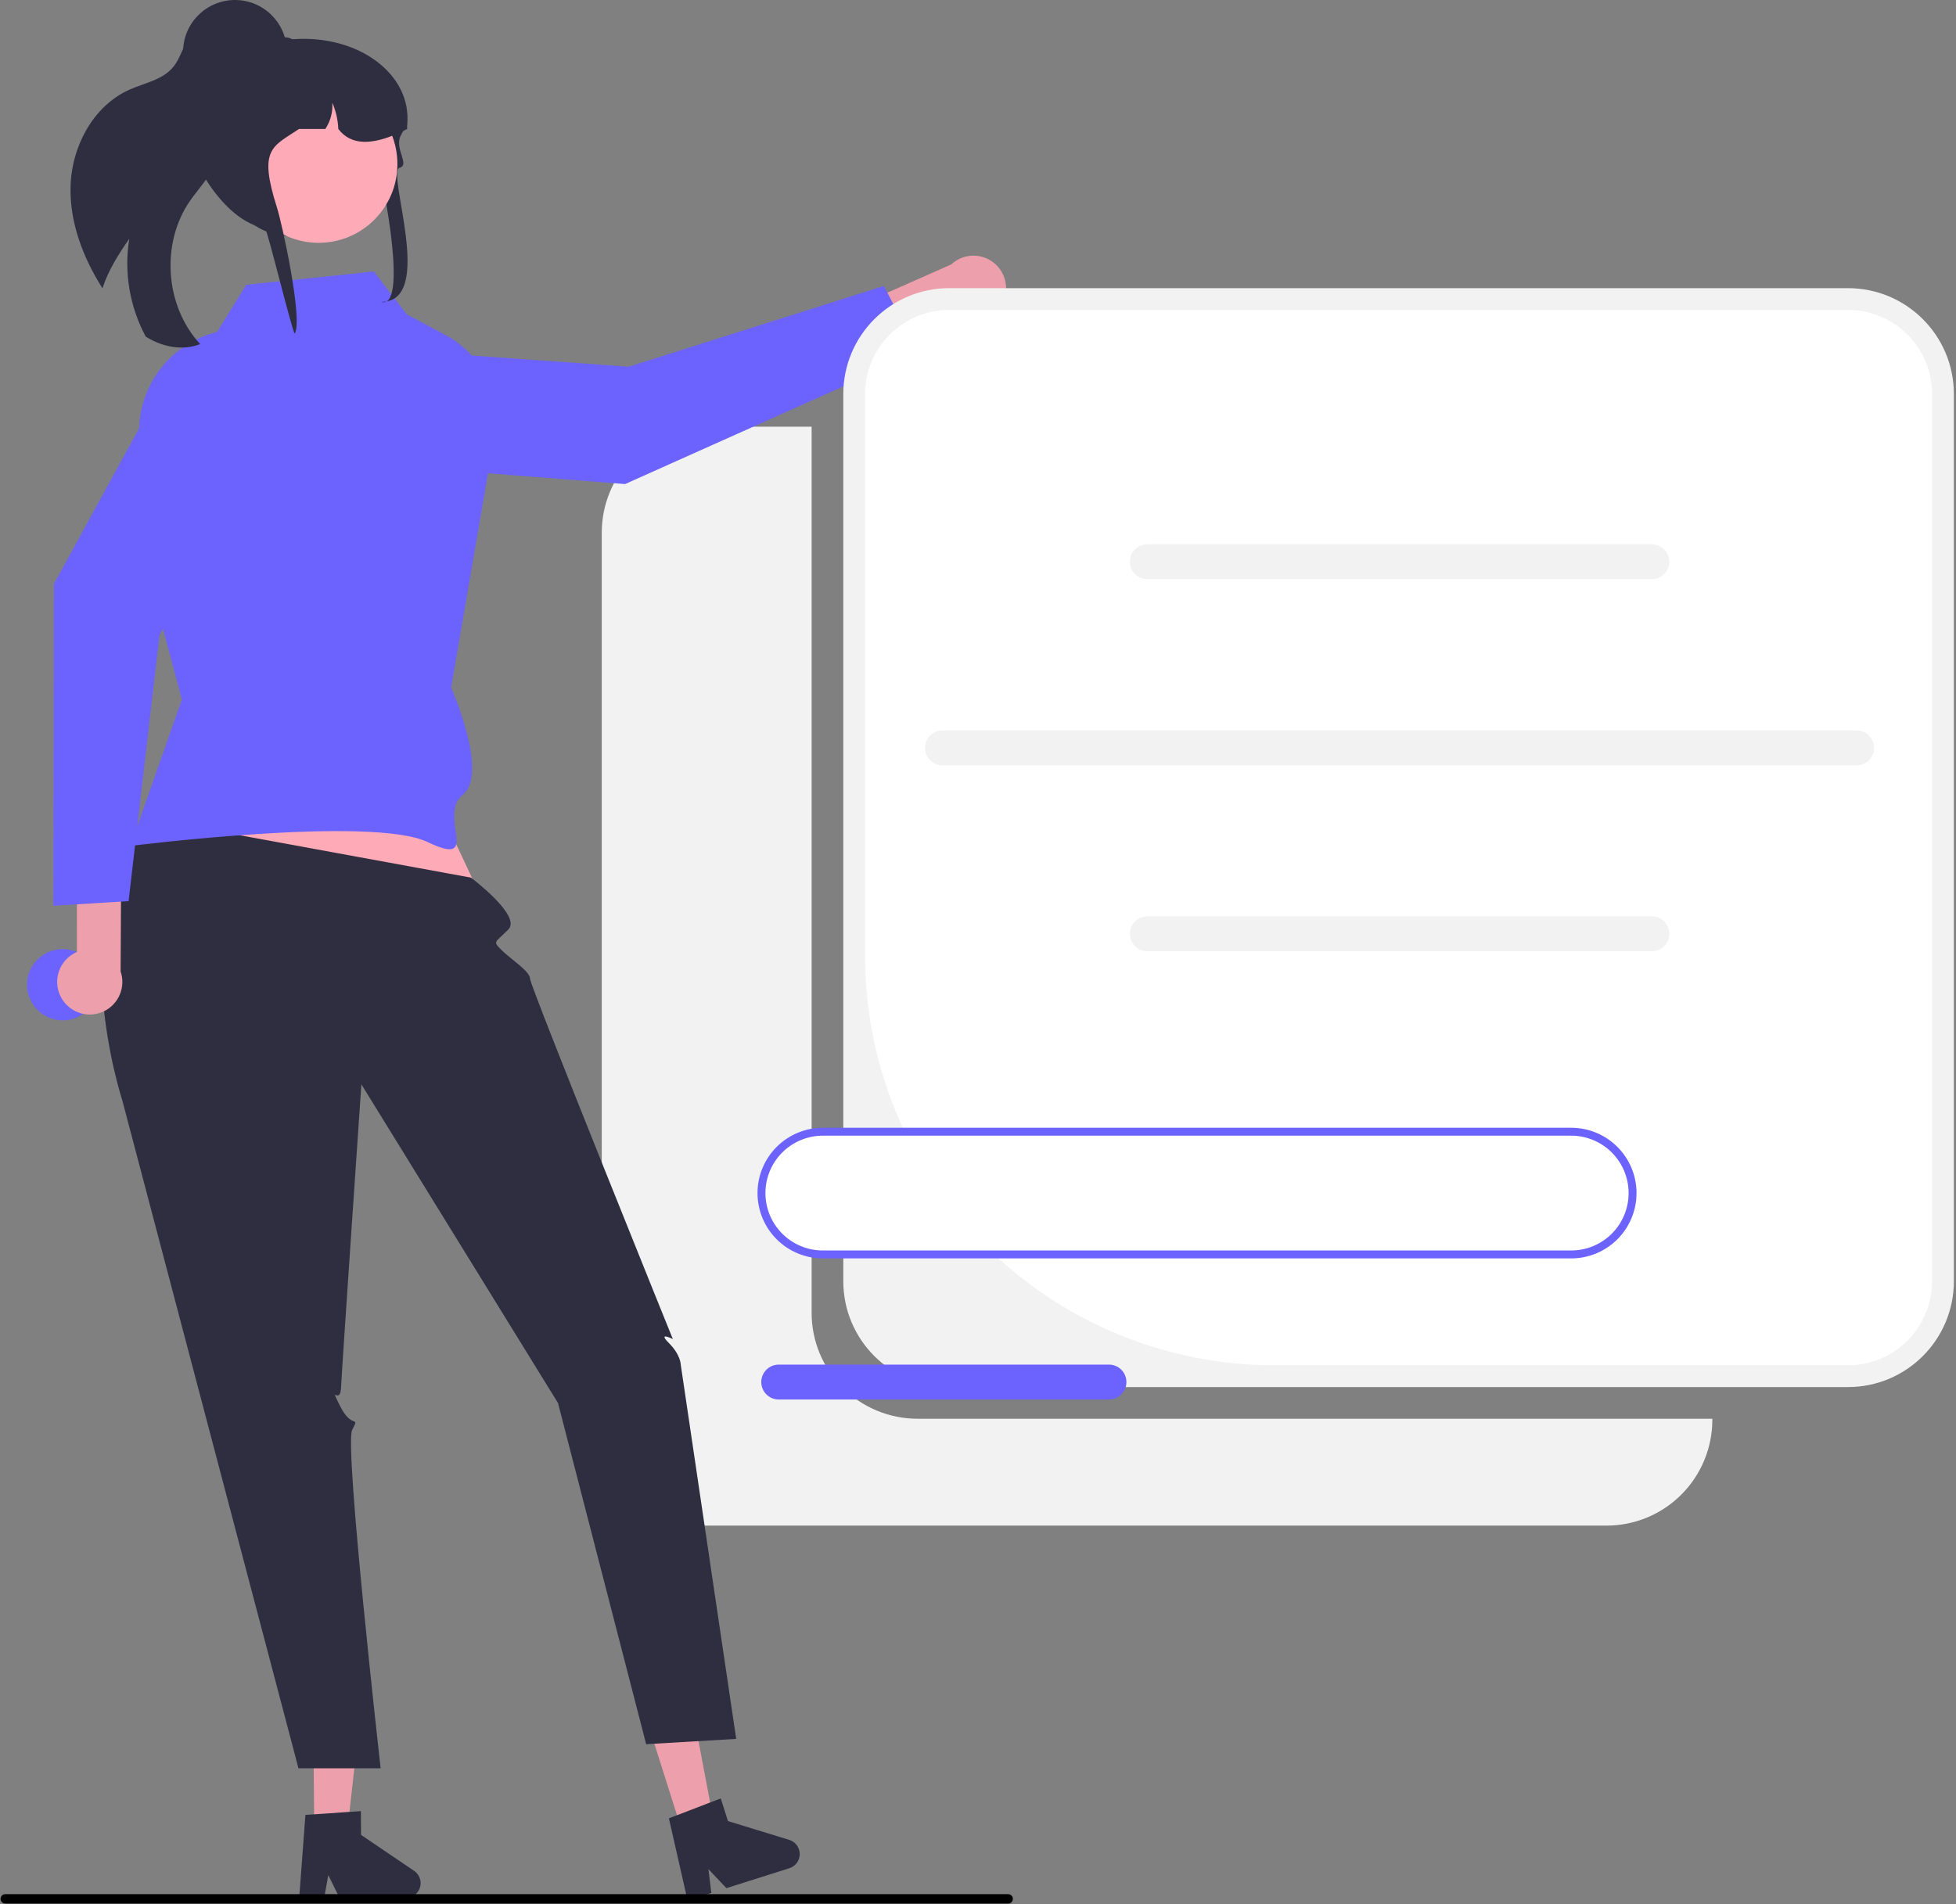 <svg width="494" height="481" viewBox="0 0 494 481" fill="none" xmlns="http://www.w3.org/2000/svg">
<rect x="0" y="0" width="494" height="481" fill="#808080" stroke="none"/>
<g clip-path="url(#clip0_22_687)">
<path d="M178.724 107.789H204.98V331.635C204.98 335.147 205.671 338.625 207.015 341.87C208.359 345.114 210.329 348.062 212.813 350.546C215.296 353.029 218.245 354.999 221.489 356.343C224.734 357.687 228.212 358.379 231.724 358.379H432.461V358.635C432.461 362.147 431.769 365.625 430.425 368.87C429.081 372.114 427.111 375.062 424.628 377.546C422.144 380.029 419.196 381.999 415.951 383.343C412.707 384.687 409.229 385.379 405.717 385.379H178.724C175.212 385.379 171.734 384.687 168.489 383.343C165.245 381.999 162.296 380.029 159.813 377.546C157.33 375.062 155.36 372.114 154.016 368.87C152.671 365.625 151.98 362.147 151.98 358.635V134.533C151.98 127.44 154.797 120.637 159.813 115.622C164.828 110.606 171.631 107.789 178.724 107.789Z" fill="#F2F2F2"/>
<path d="M252.737 77.34C252.079 78.336 251.212 79.178 250.197 79.807C249.181 80.436 248.042 80.837 246.856 80.982C245.671 81.127 244.468 81.013 243.331 80.648C242.194 80.282 241.15 79.674 240.271 78.865L202.806 95.768L195.583 86.555L240.227 66.804C241.698 65.426 243.624 64.636 245.639 64.582C247.654 64.529 249.619 65.217 251.161 66.516C252.703 67.814 253.715 69.633 254.005 71.628C254.296 73.623 253.844 75.655 252.737 77.34Z" fill="#EDA0AB"/>
<path d="M91.953 87.879L88.237 108.935C88.064 109.918 88.098 110.925 88.337 111.894C88.576 112.862 89.015 113.77 89.626 114.559C90.236 115.348 91.005 116 91.883 116.474C92.76 116.948 93.728 117.233 94.722 117.311L157.861 122.277L232.077 89.061L223.213 72.234L158.786 92.636L91.953 87.879Z" fill="#6C63FF"/>
<path d="M239.724 72.789H466.717C481.487 72.789 493.461 84.762 493.461 99.533V323.635C493.461 338.405 481.487 350.379 466.717 350.379H239.724C224.953 350.379 212.98 338.405 212.98 323.635V99.533C212.98 84.762 224.953 72.789 239.724 72.789Z" fill="#F2F2F2"/>
<path d="M466.717 78.289C469.506 78.289 472.269 78.838 474.846 79.906C477.424 80.973 479.766 82.538 481.739 84.511C483.711 86.484 485.276 88.826 486.344 91.403C487.411 93.98 487.961 96.743 487.961 99.533V323.635C487.961 329.27 485.723 334.673 481.739 338.657C477.755 342.641 472.351 344.879 466.717 344.879H321.844C308.27 344.879 294.829 342.206 282.288 337.011C269.748 331.817 258.353 324.203 248.755 314.605C239.156 305.006 231.543 293.612 226.348 281.071C221.153 268.53 218.48 255.089 218.48 241.515V99.533C218.48 96.743 219.029 93.98 220.097 91.403C221.165 88.826 222.729 86.484 224.702 84.511C226.675 82.538 229.017 80.973 231.594 79.906C234.172 78.838 236.934 78.289 239.724 78.289H466.717Z" fill="white"/>
<path d="M289.765 146.3H417.172C418.341 146.3 419.462 145.836 420.289 145.009C421.115 144.182 421.58 143.061 421.58 141.892C421.58 140.723 421.115 139.602 420.289 138.775C419.462 137.948 418.341 137.484 417.172 137.484H289.765C288.596 137.484 287.475 137.948 286.648 138.775C285.822 139.602 285.357 140.723 285.357 141.892C285.357 143.061 285.822 144.182 286.648 145.009C287.475 145.836 288.596 146.3 289.765 146.3Z" fill="#F2F2F2"/>
<path d="M289.765 240.3H417.172C418.341 240.3 419.462 239.836 420.289 239.009C421.115 238.182 421.58 237.061 421.58 235.892C421.58 234.723 421.115 233.602 420.289 232.775C419.462 231.948 418.341 231.484 417.172 231.484H289.765C288.596 231.484 287.475 231.948 286.648 232.775C285.822 233.602 285.357 234.723 285.357 235.892C285.357 237.061 285.822 238.182 286.648 239.009C287.475 239.836 288.596 240.3 289.765 240.3Z" fill="#F2F2F2"/>
<path d="M238.028 193.331H468.909C470.078 193.331 471.199 192.866 472.026 192.04C472.852 191.213 473.317 190.092 473.317 188.923C473.317 187.754 472.852 186.632 472.026 185.806C471.199 184.979 470.078 184.515 468.909 184.515H238.028C236.859 184.515 235.738 184.979 234.911 185.806C234.085 186.632 233.62 187.754 233.62 188.923C233.62 190.092 234.085 191.213 234.911 192.04C235.738 192.866 236.859 193.331 238.028 193.331Z" fill="#F2F2F2"/>
<path d="M99.93 180.687L122.93 229.687L34.453 220.726L52.922 173.687L99.93 180.687Z" fill="#FFABB7"/>
<path d="M79.36 462.32L87.749 462.249L91.462 429.138L79.082 429.243L79.36 462.32Z" fill="#EDA0AB"/>
<path d="M106.23 475.659C106.238 476.654 105.85 477.611 105.153 478.32C104.456 479.029 103.506 479.433 102.512 479.443L85.833 479.582L82.913 473.663L81.841 479.612L75.548 479.669L77.137 458.452L79.326 458.307L88.257 457.691L91.138 457.498L91.189 463.501L104.587 472.589C105.089 472.929 105.5 473.387 105.787 473.921C106.073 474.456 106.225 475.053 106.23 475.659Z" fill="#2F2E41"/>
<path d="M172.195 462.358L180.193 459.825L174.014 427.085L162.21 430.822L172.195 462.358Z" fill="#EDA0AB"/>
<path d="M201.798 467.214C202.098 468.162 202.008 469.19 201.551 470.073C201.093 470.956 200.303 471.621 199.356 471.922L183.454 476.956L178.924 472.156L179.647 478.158L173.648 480.061L168.933 459.314L170.983 458.531L179.339 455.319L182.036 454.288L183.849 460.011L199.325 464.761C199.905 464.939 200.433 465.256 200.864 465.683C201.295 466.11 201.615 466.635 201.798 467.214Z" fill="#2F2E41"/>
<path d="M38.483 206.946L118.93 221.687C118.93 221.687 131.833 231.339 128.381 234.796C124.93 238.252 124.394 237.717 126.662 239.985C128.93 242.252 133.833 245.284 133.881 247.268C133.93 249.252 169.93 338.252 169.93 338.252C169.93 338.252 165.93 336.252 168.93 339.252C171.93 342.252 171.93 344.731 171.93 344.731L185.93 439.252L163.193 440.591L140.93 354.418L91.27 273.914C91.27 273.914 86.343 345.703 86.136 350.478C85.93 355.252 82.93 349.252 85.93 355.252C88.93 361.252 90.93 357.252 88.93 361.252C86.93 365.252 96.134 446.687 96.134 446.687H75.381L30.872 277.896C30.872 277.896 15.035 229.64 38.483 206.946Z" fill="#2F2E41"/>
<path d="M62.181 71.935L94.406 68.586L102.755 79.426L112.481 84.606C116.597 86.798 119.995 90.129 122.267 94.202C124.54 98.274 125.591 102.914 125.296 107.568L113.93 173.687C113.93 173.687 123.531 195.306 116.93 200.687C110.329 206.068 122.033 219.394 107.93 212.687C93.826 205.98 32.93 213.687 32.93 213.687L45.93 176.687L36.218 140.33L35.149 109.844C34.95 104.148 36.64 98.545 39.957 93.91C43.275 89.274 48.032 85.867 53.489 84.218L54.847 83.807L62.181 71.935Z" fill="#6C63FF"/>
<path d="M17.817 47.23C17.606 56.313 21 65.108 25.877 72.833C27.326 68.323 29.93 64.219 32.647 60.306C31.277 68.771 32.736 77.45 36.797 85.002C36.94 85.104 37.088 85.199 37.241 85.287C41.216 87.678 46.255 88.646 50.555 86.919C41.671 77.343 40.54 61.475 47.989 50.734C50.098 47.686 52.825 44.99 54.131 41.521C56.193 35.987 54.211 29.893 52.96 24.123C51.791 18.752 51.586 12.361 55.189 8.426C54.804 7.876 54.28 7.438 53.67 7.157C53.061 6.876 52.387 6.763 51.719 6.828C49.498 7.142 47.881 9.073 46.851 11.061C45.821 13.05 45.142 15.254 43.706 16.972C41.049 20.187 36.522 20.947 32.708 22.641C23.47 26.756 18.038 37.123 17.817 47.23Z" fill="#2F2E41"/>
<path d="M255.81 479.658C255.811 479.815 255.78 479.97 255.72 480.114C255.661 480.259 255.573 480.39 255.463 480.501C255.352 480.611 255.221 480.699 255.076 480.759C254.931 480.818 254.776 480.849 254.62 480.848H1.33C1.014 480.848 0.712 480.723 0.489 480.5C0.265 480.277 0.14 479.974 0.14 479.658C0.14 479.343 0.265 479.04 0.489 478.817C0.712 478.594 1.014 478.468 1.33 478.468H254.62C254.776 478.468 254.931 478.498 255.076 478.558C255.221 478.618 255.352 478.705 255.463 478.816C255.573 478.926 255.661 479.058 255.72 479.202C255.78 479.347 255.811 479.502 255.81 479.658Z" fill="black"/>
<path d="M15.822 257.748C10.852 257.748 6.823 253.719 6.823 248.748C6.823 243.777 10.852 239.748 15.822 239.748C20.793 239.748 24.823 243.777 24.823 248.748C24.823 253.719 20.793 257.748 15.822 257.748Z" fill="#6C63FF"/>
<path d="M95.575 42.037C95.047 40.189 98.685 51.483 96.93 51.687C88.933 52.605 77.956 57.38 72.386 59.608C72.135 59.579 71.885 59.55 71.641 59.514C71.043 59.448 70.461 59.354 69.885 59.244C56.917 56.791 51.93 36.869 51.93 36.687C51.93 35.792 54.079 11.194 57.465 10.83C58.354 10.734 59.248 10.685 60.143 10.685H68.545C70.284 10.31 72.046 10.055 73.82 9.92H73.834C90.75 8.631 104.087 18.941 102.841 31.487C102.833 31.501 102.818 31.516 102.811 31.53C102.45 32.069 102.132 32.579 101.852 33.067C101.579 33.525 101.35 33.962 101.151 34.377C99.609 37.581 103.573 41.612 100.945 42.365C97.45 43.365 110.137 76.258 96.303 76.258C103.032 78.171 97.031 47.134 95.575 42.037Z" fill="#2F2E41"/>
<path d="M80.475 61.337C69.488 61.337 60.581 52.43 60.581 41.443C60.581 30.456 69.488 21.55 80.475 21.55C91.462 21.55 100.368 30.456 100.368 41.443C100.368 52.43 91.462 61.337 80.475 61.337Z" fill="#FFABB7"/>
<path d="M102.841 32.572C102.509 32.746 102.184 32.906 101.852 33.067C101.505 33.234 101.159 33.402 100.812 33.554C94.15 36.576 88.728 36.911 85.438 32.572C85.35 30.288 84.838 28.041 83.926 25.946C84.087 28.287 83.47 30.617 82.17 32.572H75.546C68.722 37.1 65.218 37.574 69.954 52.442C71.275 56.585 76.525 80.692 74.46 84.267C73.862 84.202 67.505 57.796 66.93 57.687C53.961 55.233 45.721 33.867 46.776 32.659C46.771 29.222 47.561 25.83 49.085 22.749C51.013 18.846 54.018 15.577 57.745 13.328C59.967 12.25 62.283 11.38 64.665 10.728C64.724 10.714 64.776 10.699 64.835 10.684C65.565 10.488 66.31 10.306 67.055 10.153C68.594 9.828 70.151 9.592 71.717 9.447C71.828 9.439 71.939 9.432 72.042 9.432C72.667 9.434 73.281 9.602 73.82 9.92C73.827 9.92 73.827 9.927 73.835 9.927C74.219 10.152 74.555 10.452 74.823 10.808C75.294 11.408 75.549 12.15 75.546 12.912H82.923C83.196 12.912 83.469 12.92 83.742 12.934C88.665 13.103 93.349 15.102 96.876 18.541C100.403 21.981 102.519 26.613 102.811 31.53C102.833 31.88 102.841 32.222 102.841 32.572Z" fill="#2F2E41"/>
<path d="M59.344 26.212C52.106 26.212 46.238 20.344 46.238 13.106C46.238 5.868 52.106 0 59.344 0C66.582 0 72.45 5.868 72.45 13.106C72.45 20.344 66.582 26.212 59.344 26.212Z" fill="#2F2E41"/>
<path d="M15.722 252.459C15.082 251.45 14.669 250.315 14.511 249.131C14.354 247.947 14.455 246.743 14.809 245.602C15.162 244.461 15.759 243.411 16.558 242.524C17.358 241.636 18.34 240.933 19.438 240.463L19.373 199.361L30.738 196.548L30.458 245.366C31.112 247.272 31.044 249.353 30.267 251.213C29.489 253.073 28.057 254.583 26.24 255.458C24.424 256.332 22.35 256.51 20.411 255.957C18.472 255.404 16.804 254.16 15.722 252.459Z" fill="#EDA0AB"/>
<path d="M71.998 101.477L54.313 89.459C53.488 88.898 52.555 88.516 51.574 88.338C50.592 88.159 49.584 88.187 48.615 88.421C47.645 88.655 46.735 89.089 45.943 89.695C45.151 90.301 44.494 91.067 44.015 91.942L13.612 147.5L13.495 228.811L32.477 227.621L40.27 160.492L71.998 101.477Z" fill="#6C63FF"/>
<path d="M207.815 285.877H396.815C400.926 285.877 404.869 287.51 407.776 290.417C410.682 293.324 412.315 297.267 412.315 301.377C412.315 305.488 410.682 309.431 407.776 312.338C404.869 315.244 400.926 316.877 396.815 316.877H207.815C203.705 316.877 199.762 315.244 196.855 312.338C193.948 309.431 192.315 305.488 192.315 301.377C192.315 297.267 193.948 293.324 196.855 290.417C199.762 287.51 203.705 285.877 207.815 285.877Z" fill="white"/>
<path d="M207.815 317.877H396.815C401.192 317.877 405.388 316.139 408.483 313.045C411.577 309.95 413.315 305.754 413.315 301.377C413.315 297.001 411.577 292.805 408.483 289.71C405.388 286.616 401.192 284.877 396.815 284.877H207.815C203.439 284.877 199.243 286.616 196.148 289.71C193.054 292.805 191.315 297.001 191.315 301.377C191.315 305.754 193.054 309.95 196.148 313.045C199.243 316.139 203.439 317.877 207.815 317.877ZM396.815 286.877C400.661 286.877 404.349 288.405 407.068 291.124C409.788 293.844 411.315 297.532 411.315 301.377C411.315 305.223 409.788 308.911 407.068 311.63C404.349 314.35 400.661 315.877 396.815 315.877H207.815C203.97 315.877 200.282 314.35 197.562 311.63C194.843 308.911 193.315 305.223 193.315 301.377C193.315 297.532 194.843 293.844 197.562 291.124C200.282 288.405 203.97 286.877 207.815 286.877H396.815Z" fill="#6C63FF"/>
<path d="M196.671 353.52H280.077C281.246 353.52 282.367 353.056 283.194 352.229C284.021 351.402 284.485 350.281 284.485 349.112C284.485 347.943 284.021 346.822 283.194 345.995C282.367 345.169 281.246 344.704 280.077 344.704H196.671C195.502 344.704 194.38 345.169 193.554 345.995C192.727 346.822 192.263 347.943 192.263 349.112C192.263 350.281 192.727 351.402 193.554 352.229C194.38 353.056 195.502 353.52 196.671 353.52Z" fill="#6C63FF"/>
</g>
<defs>
<clipPath id="clip0_22_687">
<rect width="493.461" height="480.848" fill="white" transform="matrix(-1 0 0 1 493.461 0)"/>
</clipPath>
</defs>
</svg>
